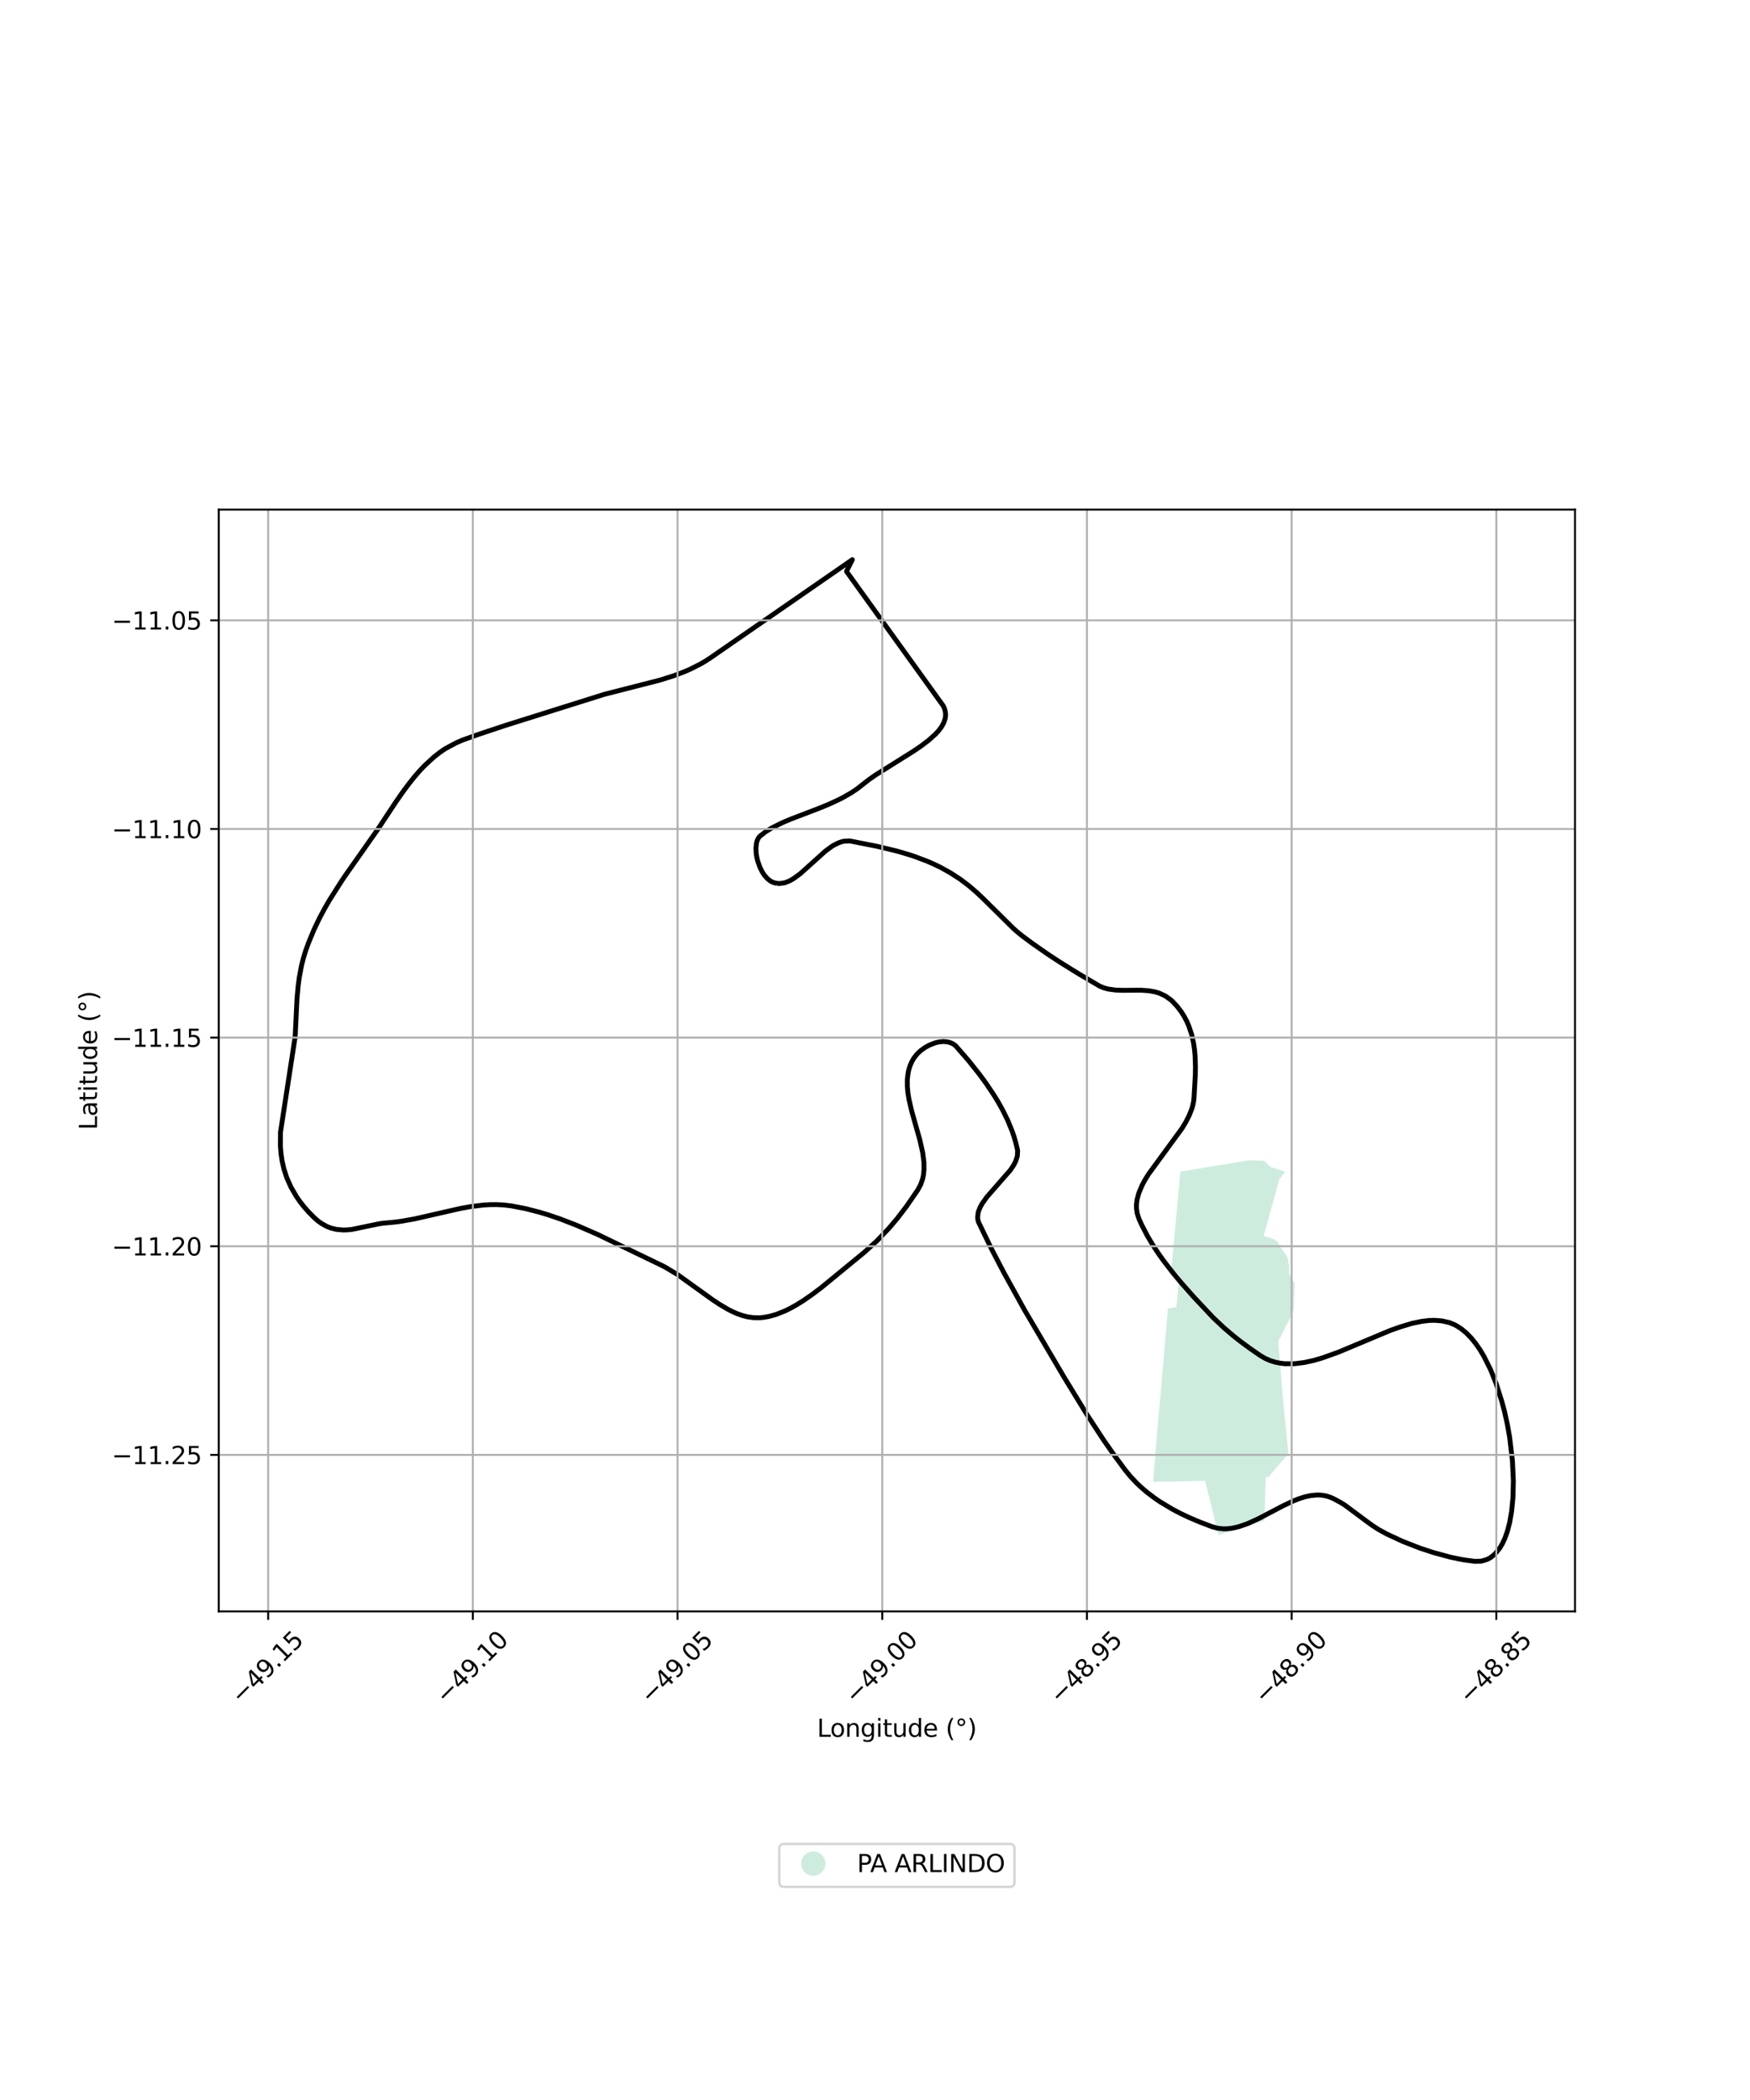 <?xml version="1.0" encoding="utf-8" standalone="no"?>
<!DOCTYPE svg PUBLIC "-//W3C//DTD SVG 1.1//EN"
  "http://www.w3.org/Graphics/SVG/1.1/DTD/svg11.dtd">
<svg xmlns:xlink="http://www.w3.org/1999/xlink" width="720pt" height="864pt" viewBox="0 0 720 864" xmlns="http://www.w3.org/2000/svg" version="1.1">
 <defs>
  <style type="text/css">*{stroke-linejoin: round; stroke-linecap: butt}</style>
 </defs>
 <g id="figure_1">
  <g id="patch_1">
   <path d="M 0 864 
L 720 864 
L 720 0 
L 0 0 
z
" style="fill: #ffffff"/>
  </g>
  <g id="axes_1">
   <g id="patch_2">
    <path d="M 90 662.978 
L 648 662.978 
L 648 209.662 
L 90 209.662 
z
" style="fill: #ffffff"/>
   </g>
   <g id="PatchCollection_1">
    <path d="M 514.202 477.33 
L 520.055 477.584 
L 522.731 480.116 
L 528.783 482.065 
L 526.371 485.13 
L 521.761 501.725 
L 519.884 508.519 
L 523.553 509.568 
L 525.703 510.902 
L 526.738 513.035 
L 529.418 516.781 
L 530.093 518.525 
L 529.974 519.449 
L 530.414 520.616 
L 530.367 522.749 
L 530.449 524.27 
L 532.665 528.017 
L 532.223 539.025 
L 530.812 542.25 
L 525.925 551.841 
L 527.628 572.829 
L 527.94 576.64 
L 530.096 597.995 
L 526.589 602.201 
L 521.611 607.955 
L 520.762 607.547 
L 520.371 620.597 
L 520.245 625.688 
L 507.517 629.605 
L 501.322 631.526 
L 497.658 616.715 
L 495.82 609.23 
L 494.932 609.262 
L 489.022 609.404 
L 477.356 609.61 
L 474.424 609.678 
L 474.629 607.178 
L 474.863 604.305 
L 475.121 601.15 
L 475.373 598.063 
L 475.598 595.295 
L 475.806 592.746 
L 475.994 590.42 
L 476.014 590.18 
L 476.307 586.568 
L 476.422 585.142 
L 477.416 574.565 
L 477.46 574.096 
L 478.643 560.252 
L 479.205 553.661 
L 479.699 547.901 
L 480.138 542.78 
L 480.521 538.309 
L 483.999 537.814 
L 484.04 537.382 
L 484.528 531.892 
L 484.828 528.33 
L 485.179 524.232 
L 481.694 524.796 
L 482.105 520.338 
L 482.554 515.465 
L 482.965 510.999 
L 483.198 508.487 
L 483.22 508.252 
L 485.644 482.013 
L 504.212 478.988 
L 509.063 478.199 
L 509.286 478.159 
L 509.509 478.119 
L 514.202 477.33 
" clip-path="url(#p09cf965610)" style="fill: #b3e2cd; fill-opacity: 0.65"/>
   </g>
   <g id="PatchCollection_2">
    <path d="M 319.724 363.447 
L 320.663 363.506 
L 322.452 363.291 
L 323.304 363.051 
L 324.953 362.362 
L 326.5 361.48 
L 329.311 359.42 
L 339.609 350.159 
L 342.061 348.352 
L 343.068 347.727 
L 344.84 346.832 
L 346.177 346.35 
L 347.185 346.109 
L 349.469 345.996 
L 350.235 346.103 
L 360.79 348.188 
L 369.004 350.148 
L 375.289 352.024 
L 381.003 354.146 
L 384.158 355.499 
L 386.958 356.858 
L 391.095 359.152 
L 395.141 361.786 
L 398.712 364.498 
L 401.703 367.069 
L 404.172 369.379 
L 416.941 381.999 
L 419.156 383.921 
L 420.874 385.283 
L 424.573 388.033 
L 431.192 392.648 
L 436.25 395.963 
L 443.931 400.734 
L 452.508 405.764 
L 454.22 406.457 
L 455.89 406.91 
L 459.054 407.35 
L 462.033 407.453 
L 469.382 407.396 
L 472.641 407.62 
L 475.081 408.051 
L 477.02 408.631 
L 479.471 409.777 
L 481.71 411.378 
L 482.425 412.035 
L 484.411 414.18 
L 486.01 416.286 
L 487.294 418.334 
L 488.322 420.312 
L 489.142 422.209 
L 490.305 425.744 
L 491.039 429.024 
L 491.464 431.929 
L 491.695 434.484 
L 491.84 438.944 
L 491.786 442.249 
L 491.25 451.663 
L 491.075 453.224 
L 490.763 454.739 
L 490.338 456.21 
L 489.204 459.066 
L 487.821 461.751 
L 486.294 464.271 
L 472.503 483.133 
L 471.07 485.465 
L 469.972 487.498 
L 468.559 490.813 
L 467.83 493.501 
L 467.575 495.503 
L 467.565 496.997 
L 467.869 499.224 
L 468.587 501.433 
L 469.734 503.975 
L 472.161 508.644 
L 474.558 512.64 
L 476.847 516.078 
L 478.983 519.051 
L 482.987 524.19 
L 486.184 528.008 
L 491.235 533.711 
L 499.172 542.155 
L 503.572 546.296 
L 507.22 549.41 
L 509.99 551.612 
L 514.207 554.738 
L 518.503 557.701 
L 520.533 558.891 
L 522.571 559.786 
L 524.607 560.425 
L 526.635 560.843 
L 528.648 561.072 
L 532.669 561.065 
L 536.567 560.58 
L 540.317 559.765 
L 543.9 558.738 
L 550.749 556.284 
L 571.937 547.406 
L 576.05 545.951 
L 580.924 544.472 
L 585.035 543.618 
L 588.022 543.278 
L 590.201 543.215 
L 593.363 543.466 
L 596.383 544.173 
L 598.886 545.238 
L 601.212 546.703 
L 603.369 548.501 
L 605.366 550.572 
L 607.211 552.866 
L 608.911 555.335 
L 610.475 557.94 
L 613.262 563.514 
L 615.575 569.272 
L 617.898 576.638 
L 618.989 580.686 
L 620.186 586.124 
L 621.101 591.293 
L 622.254 600.988 
L 622.636 609.255 
L 622.47 616.139 
L 621.926 621.771 
L 621.137 626.315 
L 620.199 629.943 
L 619.186 632.813 
L 618.148 635.067 
L 617.123 636.824 
L 615.062 639.377 
L 613.287 640.817 
L 611.825 641.61 
L 609.419 642.306 
L 606.752 642.373 
L 602.546 641.822 
L 600.524 641.462 
L 596.586 640.618 
L 589.846 638.795 
L 584.248 636.956 
L 577.036 634.148 
L 570.513 631.108 
L 567.159 629.276 
L 564.712 627.685 
L 562.6 626.165 
L 553.352 619.278 
L 551.921 618.363 
L 548.614 616.577 
L 547.48 616.084 
L 546.06 615.598 
L 544.669 615.283 
L 543.307 615.116 
L 541.975 615.075 
L 539.362 615.303 
L 536.877 615.84 
L 534.522 616.584 
L 532.294 617.456 
L 528.077 619.428 
L 517.826 624.804 
L 513.249 626.884 
L 509.772 628.094 
L 506.959 628.743 
L 504.869 628.985 
L 503.314 629.01 
L 501.005 628.768 
L 498.728 628.155 
L 493.726 626.256 
L 489.373 624.41 
L 485.615 622.633 
L 482.385 620.941 
L 477.254 617.862 
L 475.233 616.487 
L 471.821 613.904 
L 469.381 611.81 
L 467.625 610.146 
L 465.123 607.494 
L 462.793 604.645 
L 457.917 598.014 
L 453.879 592.211 
L 447.169 581.959 
L 437.745 566.538 
L 421.478 538.906 
L 412.947 523.473 
L 407.785 513.556 
L 402.537 502.702 
L 402.32 501.78 
L 402.236 500.885 
L 402.394 499.172 
L 402.603 498.354 
L 403.226 496.764 
L 404.039 495.271 
L 405.965 492.55 
L 415.69 481.416 
L 417.042 479.394 
L 417.891 477.747 
L 418.574 475.592 
L 418.673 473.524 
L 418.567 472.836 
L 417.928 470.149 
L 417.191 467.636 
L 416.383 465.284 
L 414.578 460.89 
L 412.707 457.062 
L 410.864 453.726 
L 409.104 450.817 
L 405.72 445.753 
L 402.952 441.977 
L 398.479 436.352 
L 393.238 430.326 
L 392.321 429.616 
L 391.379 429.118 
L 389.951 428.678 
L 388.117 428.514 
L 386.437 428.665 
L 384.94 429.002 
L 382.428 429.956 
L 380.603 430.96 
L 378.737 432.309 
L 377.383 433.575 
L 376 435.325 
L 375.153 436.811 
L 374.496 438.295 
L 374.004 439.769 
L 373.653 441.231 
L 373.294 444.145 
L 373.296 446.965 
L 373.549 449.671 
L 373.968 452.253 
L 375.105 457.177 
L 378.483 469.124 
L 379.643 474.336 
L 380.127 478.199 
L 380.163 481.244 
L 379.931 483.451 
L 379.593 485.056 
L 378.79 487.378 
L 377.596 489.584 
L 372.924 496.379 
L 369.092 501.389 
L 365.719 505.368 
L 360.863 510.454 
L 355.612 515.226 
L 337.911 529.754 
L 334.098 532.625 
L 330.759 534.943 
L 327.837 536.78 
L 325.282 538.214 
L 323.05 539.318 
L 319.396 540.781 
L 316.424 541.616 
L 314.204 542.006 
L 312.544 542.155 
L 310.064 542.133 
L 307.597 541.798 
L 305.358 541.22 
L 303.267 540.475 
L 301.313 539.616 
L 299.484 538.686 
L 296.063 536.671 
L 293.072 534.682 
L 278.668 524.334 
L 273.574 521.29 
L 271.859 520.432 
L 245.816 507.86 
L 237.191 504.099 
L 230.623 501.553 
L 225.636 499.85 
L 221.86 498.708 
L 216.135 497.247 
L 210.333 496.127 
L 207.142 495.744 
L 204.153 495.602 
L 201.351 495.639 
L 198.726 495.806 
L 193.806 496.408 
L 189.502 497.177 
L 170.675 501.466 
L 165.022 502.476 
L 162.194 502.84 
L 157.492 503.27 
L 155.735 503.547 
L 144.798 505.817 
L 142.857 506.012 
L 141.158 506.055 
L 138.371 505.805 
L 136.236 505.284 
L 134.493 504.611 
L 132.204 503.34 
L 130.734 502.266 
L 129.263 500.971 
L 127.049 498.731 
L 125.121 496.55 
L 123.449 494.428 
L 122.004 492.363 
L 119.665 488.34 
L 117.985 484.543 
L 116.819 480.965 
L 116.052 477.595 
L 115.591 474.425 
L 115.364 471.444 
L 115.396 465.835 
L 121.44 426.511 
L 122.188 410.984 
L 122.629 405.993 
L 123.118 402.251 
L 124.036 397.342 
L 124.827 394.188 
L 125.803 391.037 
L 126.909 387.967 
L 129.209 382.423 
L 131.441 377.766 
L 133.546 373.816 
L 135.492 370.436 
L 140.24 362.948 
L 141.956 360.381 
L 155.351 341.328 
L 162.751 330.125 
L 165.601 326.021 
L 168.174 322.543 
L 170.509 319.619 
L 172.628 317.172 
L 174.552 315.131 
L 178.376 311.597 
L 180.924 309.582 
L 183.152 308.061 
L 187.609 305.659 
L 190.464 304.425 
L 196.92 302.123 
L 208.266 298.353 
L 248.726 285.64 
L 271.44 279.838 
L 276.976 278.097 
L 281.026 276.588 
L 283.993 275.314 
L 288.306 273.13 
L 290.393 271.899 
L 292.429 270.566 
L 350.678 230.267 
L 348.269 235.091 
L 388.055 290.375 
L 388.57 291.5 
L 388.886 292.579 
L 389.03 293.615 
L 389.023 294.61 
L 388.886 295.569 
L 388.294 297.369 
L 387.355 299.064 
L 386.178 300.634 
L 384.841 302.089 
L 381.92 304.695 
L 378.828 307.022 
L 375.869 309.033 
L 360.16 318.894 
L 357.453 320.795 
L 352.606 324.584 
L 350.198 326.197 
L 346.895 328.086 
L 345.573 328.786 
L 341.181 330.83 
L 337.26 332.447 
L 325.443 336.966 
L 321.909 338.459 
L 317.622 340.588 
L 315.133 342.106 
L 312.523 344.132 
L 311.936 344.951 
L 311.52 345.872 
L 311.242 346.866 
L 311.014 348.903 
L 311.092 350.866 
L 311.361 352.661 
L 311.756 354.303 
L 312.689 356.918 
L 313.622 358.767 
L 314.452 360.039 
L 315.793 361.57 
L 316.989 362.495 
L 317.751 362.896 
L 318.754 363.251 
L 319.724 363.447 
L 319.724 363.447 
" clip-path="url(#p09cf965610)" style="fill: none; stroke: #000000; stroke-width: 2"/>
   </g>
   <g id="matplotlib.axis_1">
    <g id="xtick_1">
     <g id="line2d_1">
      <path d="M 110.326 662.978 
L 110.326 209.662 
" clip-path="url(#p09cf965610)" style="fill: none; stroke: #b0b0b0; stroke-width: 0.8; stroke-linecap: square"/>
     </g>
     <g id="line2d_2">
      <defs>
       <path id="m8938b7287c" d="M 0 0 
L 0 3.5 
" style="stroke: #000000; stroke-width: 0.8"/>
      </defs>
      <g>
       <use xlink:href="#m8938b7287c" x="110.326" y="662.978" style="stroke: #000000; stroke-width: 0.8"/>
      </g>
     </g>
     <g id="text_1">
      <!-- −49.15 -->
      <g transform="translate(99.193 701.519) rotate(-45) scale(0.1 -0.1)">
       <defs>
        <path id="DejaVuSans-2212" d="M 678 2272 
L 4684 2272 
L 4684 1741 
L 678 1741 
L 678 2272 
z
" transform="scale(0.016)"/>
        <path id="DejaVuSans-34" d="M 2419 4116 
L 825 1625 
L 2419 1625 
L 2419 4116 
z
M 2253 4666 
L 3047 4666 
L 3047 1625 
L 3713 1625 
L 3713 1100 
L 3047 1100 
L 3047 0 
L 2419 0 
L 2419 1100 
L 313 1100 
L 313 1709 
L 2253 4666 
z
" transform="scale(0.016)"/>
        <path id="DejaVuSans-39" d="M 703 97 
L 703 672 
Q 941 559 1184 500 
Q 1428 441 1663 441 
Q 2288 441 2617 861 
Q 2947 1281 2994 2138 
Q 2813 1869 2534 1725 
Q 2256 1581 1919 1581 
Q 1219 1581 811 2004 
Q 403 2428 403 3163 
Q 403 3881 828 4315 
Q 1253 4750 1959 4750 
Q 2769 4750 3195 4129 
Q 3622 3509 3622 2328 
Q 3622 1225 3098 567 
Q 2575 -91 1691 -91 
Q 1453 -91 1209 -44 
Q 966 3 703 97 
z
M 1959 2075 
Q 2384 2075 2632 2365 
Q 2881 2656 2881 3163 
Q 2881 3666 2632 3958 
Q 2384 4250 1959 4250 
Q 1534 4250 1286 3958 
Q 1038 3666 1038 3163 
Q 1038 2656 1286 2365 
Q 1534 2075 1959 2075 
z
" transform="scale(0.016)"/>
        <path id="DejaVuSans-2e" d="M 684 794 
L 1344 794 
L 1344 0 
L 684 0 
L 684 794 
z
" transform="scale(0.016)"/>
        <path id="DejaVuSans-31" d="M 794 531 
L 1825 531 
L 1825 4091 
L 703 3866 
L 703 4441 
L 1819 4666 
L 2450 4666 
L 2450 531 
L 3481 531 
L 3481 0 
L 794 0 
L 794 531 
z
" transform="scale(0.016)"/>
        <path id="DejaVuSans-35" d="M 691 4666 
L 3169 4666 
L 3169 4134 
L 1269 4134 
L 1269 2991 
Q 1406 3038 1543 3061 
Q 1681 3084 1819 3084 
Q 2600 3084 3056 2656 
Q 3513 2228 3513 1497 
Q 3513 744 3044 326 
Q 2575 -91 1722 -91 
Q 1428 -91 1123 -41 
Q 819 9 494 109 
L 494 744 
Q 775 591 1075 516 
Q 1375 441 1709 441 
Q 2250 441 2565 725 
Q 2881 1009 2881 1497 
Q 2881 1984 2565 2268 
Q 2250 2553 1709 2553 
Q 1456 2553 1204 2497 
Q 953 2441 691 2322 
L 691 4666 
z
" transform="scale(0.016)"/>
       </defs>
       <use xlink:href="#DejaVuSans-2212"/>
       <use xlink:href="#DejaVuSans-34" transform="translate(83.789 0)"/>
       <use xlink:href="#DejaVuSans-39" transform="translate(147.412 0)"/>
       <use xlink:href="#DejaVuSans-2e" transform="translate(211.035 0)"/>
       <use xlink:href="#DejaVuSans-31" transform="translate(242.822 0)"/>
       <use xlink:href="#DejaVuSans-35" transform="translate(306.445 0)"/>
      </g>
     </g>
    </g>
    <g id="xtick_2">
     <g id="line2d_3">
      <path d="M 194.545 662.978 
L 194.545 209.662 
" clip-path="url(#p09cf965610)" style="fill: none; stroke: #b0b0b0; stroke-width: 0.8; stroke-linecap: square"/>
     </g>
     <g id="line2d_4">
      <g>
       <use xlink:href="#m8938b7287c" x="194.545" y="662.978" style="stroke: #000000; stroke-width: 0.8"/>
      </g>
     </g>
     <g id="text_2">
      <!-- −49.10 -->
      <g transform="translate(183.412 701.519) rotate(-45) scale(0.1 -0.1)">
       <defs>
        <path id="DejaVuSans-30" d="M 2034 4250 
Q 1547 4250 1301 3770 
Q 1056 3291 1056 2328 
Q 1056 1369 1301 889 
Q 1547 409 2034 409 
Q 2525 409 2770 889 
Q 3016 1369 3016 2328 
Q 3016 3291 2770 3770 
Q 2525 4250 2034 4250 
z
M 2034 4750 
Q 2819 4750 3233 4129 
Q 3647 3509 3647 2328 
Q 3647 1150 3233 529 
Q 2819 -91 2034 -91 
Q 1250 -91 836 529 
Q 422 1150 422 2328 
Q 422 3509 836 4129 
Q 1250 4750 2034 4750 
z
" transform="scale(0.016)"/>
       </defs>
       <use xlink:href="#DejaVuSans-2212"/>
       <use xlink:href="#DejaVuSans-34" transform="translate(83.789 0)"/>
       <use xlink:href="#DejaVuSans-39" transform="translate(147.412 0)"/>
       <use xlink:href="#DejaVuSans-2e" transform="translate(211.035 0)"/>
       <use xlink:href="#DejaVuSans-31" transform="translate(242.822 0)"/>
       <use xlink:href="#DejaVuSans-30" transform="translate(306.445 0)"/>
      </g>
     </g>
    </g>
    <g id="xtick_3">
     <g id="line2d_5">
      <path d="M 278.763 662.978 
L 278.763 209.662 
" clip-path="url(#p09cf965610)" style="fill: none; stroke: #b0b0b0; stroke-width: 0.8; stroke-linecap: square"/>
     </g>
     <g id="line2d_6">
      <g>
       <use xlink:href="#m8938b7287c" x="278.763" y="662.978" style="stroke: #000000; stroke-width: 0.8"/>
      </g>
     </g>
     <g id="text_3">
      <!-- −49.05 -->
      <g transform="translate(267.63 701.519) rotate(-45) scale(0.1 -0.1)">
       <use xlink:href="#DejaVuSans-2212"/>
       <use xlink:href="#DejaVuSans-34" transform="translate(83.789 0)"/>
       <use xlink:href="#DejaVuSans-39" transform="translate(147.412 0)"/>
       <use xlink:href="#DejaVuSans-2e" transform="translate(211.035 0)"/>
       <use xlink:href="#DejaVuSans-30" transform="translate(242.822 0)"/>
       <use xlink:href="#DejaVuSans-35" transform="translate(306.445 0)"/>
      </g>
     </g>
    </g>
    <g id="xtick_4">
     <g id="line2d_7">
      <path d="M 362.982 662.978 
L 362.982 209.662 
" clip-path="url(#p09cf965610)" style="fill: none; stroke: #b0b0b0; stroke-width: 0.8; stroke-linecap: square"/>
     </g>
     <g id="line2d_8">
      <g>
       <use xlink:href="#m8938b7287c" x="362.982" y="662.978" style="stroke: #000000; stroke-width: 0.8"/>
      </g>
     </g>
     <g id="text_4">
      <!-- −49.00 -->
      <g transform="translate(351.849 701.519) rotate(-45) scale(0.1 -0.1)">
       <use xlink:href="#DejaVuSans-2212"/>
       <use xlink:href="#DejaVuSans-34" transform="translate(83.789 0)"/>
       <use xlink:href="#DejaVuSans-39" transform="translate(147.412 0)"/>
       <use xlink:href="#DejaVuSans-2e" transform="translate(211.035 0)"/>
       <use xlink:href="#DejaVuSans-30" transform="translate(242.822 0)"/>
       <use xlink:href="#DejaVuSans-30" transform="translate(306.445 0)"/>
      </g>
     </g>
    </g>
    <g id="xtick_5">
     <g id="line2d_9">
      <path d="M 447.2 662.978 
L 447.2 209.662 
" clip-path="url(#p09cf965610)" style="fill: none; stroke: #b0b0b0; stroke-width: 0.8; stroke-linecap: square"/>
     </g>
     <g id="line2d_10">
      <g>
       <use xlink:href="#m8938b7287c" x="447.2" y="662.978" style="stroke: #000000; stroke-width: 0.8"/>
      </g>
     </g>
     <g id="text_5">
      <!-- −48.95 -->
      <g transform="translate(436.067 701.519) rotate(-45) scale(0.1 -0.1)">
       <defs>
        <path id="DejaVuSans-38" d="M 2034 2216 
Q 1584 2216 1326 1975 
Q 1069 1734 1069 1313 
Q 1069 891 1326 650 
Q 1584 409 2034 409 
Q 2484 409 2743 651 
Q 3003 894 3003 1313 
Q 3003 1734 2745 1975 
Q 2488 2216 2034 2216 
z
M 1403 2484 
Q 997 2584 770 2862 
Q 544 3141 544 3541 
Q 544 4100 942 4425 
Q 1341 4750 2034 4750 
Q 2731 4750 3128 4425 
Q 3525 4100 3525 3541 
Q 3525 3141 3298 2862 
Q 3072 2584 2669 2484 
Q 3125 2378 3379 2068 
Q 3634 1759 3634 1313 
Q 3634 634 3220 271 
Q 2806 -91 2034 -91 
Q 1263 -91 848 271 
Q 434 634 434 1313 
Q 434 1759 690 2068 
Q 947 2378 1403 2484 
z
M 1172 3481 
Q 1172 3119 1398 2916 
Q 1625 2713 2034 2713 
Q 2441 2713 2670 2916 
Q 2900 3119 2900 3481 
Q 2900 3844 2670 4047 
Q 2441 4250 2034 4250 
Q 1625 4250 1398 4047 
Q 1172 3844 1172 3481 
z
" transform="scale(0.016)"/>
       </defs>
       <use xlink:href="#DejaVuSans-2212"/>
       <use xlink:href="#DejaVuSans-34" transform="translate(83.789 0)"/>
       <use xlink:href="#DejaVuSans-38" transform="translate(147.412 0)"/>
       <use xlink:href="#DejaVuSans-2e" transform="translate(211.035 0)"/>
       <use xlink:href="#DejaVuSans-39" transform="translate(242.822 0)"/>
       <use xlink:href="#DejaVuSans-35" transform="translate(306.445 0)"/>
      </g>
     </g>
    </g>
    <g id="xtick_6">
     <g id="line2d_11">
      <path d="M 531.418 662.978 
L 531.418 209.662 
" clip-path="url(#p09cf965610)" style="fill: none; stroke: #b0b0b0; stroke-width: 0.8; stroke-linecap: square"/>
     </g>
     <g id="line2d_12">
      <g>
       <use xlink:href="#m8938b7287c" x="531.418" y="662.978" style="stroke: #000000; stroke-width: 0.8"/>
      </g>
     </g>
     <g id="text_6">
      <!-- −48.90 -->
      <g transform="translate(520.285 701.519) rotate(-45) scale(0.1 -0.1)">
       <use xlink:href="#DejaVuSans-2212"/>
       <use xlink:href="#DejaVuSans-34" transform="translate(83.789 0)"/>
       <use xlink:href="#DejaVuSans-38" transform="translate(147.412 0)"/>
       <use xlink:href="#DejaVuSans-2e" transform="translate(211.035 0)"/>
       <use xlink:href="#DejaVuSans-39" transform="translate(242.822 0)"/>
       <use xlink:href="#DejaVuSans-30" transform="translate(306.445 0)"/>
      </g>
     </g>
    </g>
    <g id="xtick_7">
     <g id="line2d_13">
      <path d="M 615.637 662.978 
L 615.637 209.662 
" clip-path="url(#p09cf965610)" style="fill: none; stroke: #b0b0b0; stroke-width: 0.8; stroke-linecap: square"/>
     </g>
     <g id="line2d_14">
      <g>
       <use xlink:href="#m8938b7287c" x="615.637" y="662.978" style="stroke: #000000; stroke-width: 0.8"/>
      </g>
     </g>
     <g id="text_7">
      <!-- −48.85 -->
      <g transform="translate(604.504 701.519) rotate(-45) scale(0.1 -0.1)">
       <use xlink:href="#DejaVuSans-2212"/>
       <use xlink:href="#DejaVuSans-34" transform="translate(83.789 0)"/>
       <use xlink:href="#DejaVuSans-38" transform="translate(147.412 0)"/>
       <use xlink:href="#DejaVuSans-2e" transform="translate(211.035 0)"/>
       <use xlink:href="#DejaVuSans-38" transform="translate(242.822 0)"/>
       <use xlink:href="#DejaVuSans-35" transform="translate(306.445 0)"/>
      </g>
     </g>
    </g>
    <g id="text_8">
     <!-- Longitude (°) -->
     <g transform="translate(336.14 714.588) scale(0.1 -0.1)">
      <defs>
       <path id="DejaVuSans-4c" d="M 628 4666 
L 1259 4666 
L 1259 531 
L 3531 531 
L 3531 0 
L 628 0 
L 628 4666 
z
" transform="scale(0.016)"/>
       <path id="DejaVuSans-6f" d="M 1959 3097 
Q 1497 3097 1228 2736 
Q 959 2375 959 1747 
Q 959 1119 1226 758 
Q 1494 397 1959 397 
Q 2419 397 2687 759 
Q 2956 1122 2956 1747 
Q 2956 2369 2687 2733 
Q 2419 3097 1959 3097 
z
M 1959 3584 
Q 2709 3584 3137 3096 
Q 3566 2609 3566 1747 
Q 3566 888 3137 398 
Q 2709 -91 1959 -91 
Q 1206 -91 779 398 
Q 353 888 353 1747 
Q 353 2609 779 3096 
Q 1206 3584 1959 3584 
z
" transform="scale(0.016)"/>
       <path id="DejaVuSans-6e" d="M 3513 2113 
L 3513 0 
L 2938 0 
L 2938 2094 
Q 2938 2591 2744 2837 
Q 2550 3084 2163 3084 
Q 1697 3084 1428 2787 
Q 1159 2491 1159 1978 
L 1159 0 
L 581 0 
L 581 3500 
L 1159 3500 
L 1159 2956 
Q 1366 3272 1645 3428 
Q 1925 3584 2291 3584 
Q 2894 3584 3203 3211 
Q 3513 2838 3513 2113 
z
" transform="scale(0.016)"/>
       <path id="DejaVuSans-67" d="M 2906 1791 
Q 2906 2416 2648 2759 
Q 2391 3103 1925 3103 
Q 1463 3103 1205 2759 
Q 947 2416 947 1791 
Q 947 1169 1205 825 
Q 1463 481 1925 481 
Q 2391 481 2648 825 
Q 2906 1169 2906 1791 
z
M 3481 434 
Q 3481 -459 3084 -895 
Q 2688 -1331 1869 -1331 
Q 1566 -1331 1297 -1286 
Q 1028 -1241 775 -1147 
L 775 -588 
Q 1028 -725 1275 -790 
Q 1522 -856 1778 -856 
Q 2344 -856 2625 -561 
Q 2906 -266 2906 331 
L 2906 616 
Q 2728 306 2450 153 
Q 2172 0 1784 0 
Q 1141 0 747 490 
Q 353 981 353 1791 
Q 353 2603 747 3093 
Q 1141 3584 1784 3584 
Q 2172 3584 2450 3431 
Q 2728 3278 2906 2969 
L 2906 3500 
L 3481 3500 
L 3481 434 
z
" transform="scale(0.016)"/>
       <path id="DejaVuSans-69" d="M 603 3500 
L 1178 3500 
L 1178 0 
L 603 0 
L 603 3500 
z
M 603 4863 
L 1178 4863 
L 1178 4134 
L 603 4134 
L 603 4863 
z
" transform="scale(0.016)"/>
       <path id="DejaVuSans-74" d="M 1172 4494 
L 1172 3500 
L 2356 3500 
L 2356 3053 
L 1172 3053 
L 1172 1153 
Q 1172 725 1289 603 
Q 1406 481 1766 481 
L 2356 481 
L 2356 0 
L 1766 0 
Q 1100 0 847 248 
Q 594 497 594 1153 
L 594 3053 
L 172 3053 
L 172 3500 
L 594 3500 
L 594 4494 
L 1172 4494 
z
" transform="scale(0.016)"/>
       <path id="DejaVuSans-75" d="M 544 1381 
L 544 3500 
L 1119 3500 
L 1119 1403 
Q 1119 906 1312 657 
Q 1506 409 1894 409 
Q 2359 409 2629 706 
Q 2900 1003 2900 1516 
L 2900 3500 
L 3475 3500 
L 3475 0 
L 2900 0 
L 2900 538 
Q 2691 219 2414 64 
Q 2138 -91 1772 -91 
Q 1169 -91 856 284 
Q 544 659 544 1381 
z
M 1991 3584 
L 1991 3584 
z
" transform="scale(0.016)"/>
       <path id="DejaVuSans-64" d="M 2906 2969 
L 2906 4863 
L 3481 4863 
L 3481 0 
L 2906 0 
L 2906 525 
Q 2725 213 2448 61 
Q 2172 -91 1784 -91 
Q 1150 -91 751 415 
Q 353 922 353 1747 
Q 353 2572 751 3078 
Q 1150 3584 1784 3584 
Q 2172 3584 2448 3432 
Q 2725 3281 2906 2969 
z
M 947 1747 
Q 947 1113 1208 752 
Q 1469 391 1925 391 
Q 2381 391 2643 752 
Q 2906 1113 2906 1747 
Q 2906 2381 2643 2742 
Q 2381 3103 1925 3103 
Q 1469 3103 1208 2742 
Q 947 2381 947 1747 
z
" transform="scale(0.016)"/>
       <path id="DejaVuSans-65" d="M 3597 1894 
L 3597 1613 
L 953 1613 
Q 991 1019 1311 708 
Q 1631 397 2203 397 
Q 2534 397 2845 478 
Q 3156 559 3463 722 
L 3463 178 
Q 3153 47 2828 -22 
Q 2503 -91 2169 -91 
Q 1331 -91 842 396 
Q 353 884 353 1716 
Q 353 2575 817 3079 
Q 1281 3584 2069 3584 
Q 2775 3584 3186 3129 
Q 3597 2675 3597 1894 
z
M 3022 2063 
Q 3016 2534 2758 2815 
Q 2500 3097 2075 3097 
Q 1594 3097 1305 2825 
Q 1016 2553 972 2059 
L 3022 2063 
z
" transform="scale(0.016)"/>
       <path id="DejaVuSans-20" transform="scale(0.016)"/>
       <path id="DejaVuSans-28" d="M 1984 4856 
Q 1566 4138 1362 3434 
Q 1159 2731 1159 2009 
Q 1159 1288 1364 580 
Q 1569 -128 1984 -844 
L 1484 -844 
Q 1016 -109 783 600 
Q 550 1309 550 2009 
Q 550 2706 781 3412 
Q 1013 4119 1484 4856 
L 1984 4856 
z
" transform="scale(0.016)"/>
       <path id="DejaVuSans-b0" d="M 1600 4347 
Q 1350 4347 1178 4173 
Q 1006 4000 1006 3750 
Q 1006 3503 1178 3333 
Q 1350 3163 1600 3163 
Q 1850 3163 2022 3333 
Q 2194 3503 2194 3750 
Q 2194 3997 2020 4172 
Q 1847 4347 1600 4347 
z
M 1600 4750 
Q 1800 4750 1984 4673 
Q 2169 4597 2303 4453 
Q 2447 4313 2519 4134 
Q 2591 3956 2591 3750 
Q 2591 3338 2302 3052 
Q 2013 2766 1594 2766 
Q 1172 2766 890 3047 
Q 609 3328 609 3750 
Q 609 4169 896 4459 
Q 1184 4750 1600 4750 
z
" transform="scale(0.016)"/>
       <path id="DejaVuSans-29" d="M 513 4856 
L 1013 4856 
Q 1481 4119 1714 3412 
Q 1947 2706 1947 2009 
Q 1947 1309 1714 600 
Q 1481 -109 1013 -844 
L 513 -844 
Q 928 -128 1133 580 
Q 1338 1288 1338 2009 
Q 1338 2731 1133 3434 
Q 928 4138 513 4856 
z
" transform="scale(0.016)"/>
      </defs>
      <use xlink:href="#DejaVuSans-4c"/>
      <use xlink:href="#DejaVuSans-6f" transform="translate(53.963 0)"/>
      <use xlink:href="#DejaVuSans-6e" transform="translate(115.145 0)"/>
      <use xlink:href="#DejaVuSans-67" transform="translate(178.523 0)"/>
      <use xlink:href="#DejaVuSans-69" transform="translate(242 0)"/>
      <use xlink:href="#DejaVuSans-74" transform="translate(269.783 0)"/>
      <use xlink:href="#DejaVuSans-75" transform="translate(308.992 0)"/>
      <use xlink:href="#DejaVuSans-64" transform="translate(372.371 0)"/>
      <use xlink:href="#DejaVuSans-65" transform="translate(435.848 0)"/>
      <use xlink:href="#DejaVuSans-20" transform="translate(497.371 0)"/>
      <use xlink:href="#DejaVuSans-28" transform="translate(529.158 0)"/>
      <use xlink:href="#DejaVuSans-b0" transform="translate(568.172 0)"/>
      <use xlink:href="#DejaVuSans-29" transform="translate(618.172 0)"/>
     </g>
    </g>
   </g>
   <g id="matplotlib.axis_2">
    <g id="ytick_1">
     <g id="line2d_15">
      <path d="M 90 598.579 
L 648 598.579 
" clip-path="url(#p09cf965610)" style="fill: none; stroke: #b0b0b0; stroke-width: 0.8; stroke-linecap: square"/>
     </g>
     <g id="line2d_16">
      <defs>
       <path id="m9bed058deb" d="M 0 0 
L -3.5 0 
" style="stroke: #000000; stroke-width: 0.8"/>
      </defs>
      <g>
       <use xlink:href="#m9bed058deb" x="90" y="598.579" style="stroke: #000000; stroke-width: 0.8"/>
      </g>
     </g>
     <g id="text_9">
      <!-- −11.25 -->
      <g transform="translate(45.992 602.378) scale(0.1 -0.1)">
       <defs>
        <path id="DejaVuSans-32" d="M 1228 531 
L 3431 531 
L 3431 0 
L 469 0 
L 469 531 
Q 828 903 1448 1529 
Q 2069 2156 2228 2338 
Q 2531 2678 2651 2914 
Q 2772 3150 2772 3378 
Q 2772 3750 2511 3984 
Q 2250 4219 1831 4219 
Q 1534 4219 1204 4116 
Q 875 4013 500 3803 
L 500 4441 
Q 881 4594 1212 4672 
Q 1544 4750 1819 4750 
Q 2544 4750 2975 4387 
Q 3406 4025 3406 3419 
Q 3406 3131 3298 2873 
Q 3191 2616 2906 2266 
Q 2828 2175 2409 1742 
Q 1991 1309 1228 531 
z
" transform="scale(0.016)"/>
       </defs>
       <use xlink:href="#DejaVuSans-2212"/>
       <use xlink:href="#DejaVuSans-31" transform="translate(83.789 0)"/>
       <use xlink:href="#DejaVuSans-31" transform="translate(147.412 0)"/>
       <use xlink:href="#DejaVuSans-2e" transform="translate(211.035 0)"/>
       <use xlink:href="#DejaVuSans-32" transform="translate(242.822 0)"/>
       <use xlink:href="#DejaVuSans-35" transform="translate(306.445 0)"/>
      </g>
     </g>
    </g>
    <g id="ytick_2">
     <g id="line2d_17">
      <path d="M 90 512.738 
L 648 512.738 
" clip-path="url(#p09cf965610)" style="fill: none; stroke: #b0b0b0; stroke-width: 0.8; stroke-linecap: square"/>
     </g>
     <g id="line2d_18">
      <g>
       <use xlink:href="#m9bed058deb" x="90" y="512.738" style="stroke: #000000; stroke-width: 0.8"/>
      </g>
     </g>
     <g id="text_10">
      <!-- −11.20 -->
      <g transform="translate(45.992 516.538) scale(0.1 -0.1)">
       <use xlink:href="#DejaVuSans-2212"/>
       <use xlink:href="#DejaVuSans-31" transform="translate(83.789 0)"/>
       <use xlink:href="#DejaVuSans-31" transform="translate(147.412 0)"/>
       <use xlink:href="#DejaVuSans-2e" transform="translate(211.035 0)"/>
       <use xlink:href="#DejaVuSans-32" transform="translate(242.822 0)"/>
       <use xlink:href="#DejaVuSans-30" transform="translate(306.445 0)"/>
      </g>
     </g>
    </g>
    <g id="ytick_3">
     <g id="line2d_19">
      <path d="M 90 426.898 
L 648 426.898 
" clip-path="url(#p09cf965610)" style="fill: none; stroke: #b0b0b0; stroke-width: 0.8; stroke-linecap: square"/>
     </g>
     <g id="line2d_20">
      <g>
       <use xlink:href="#m9bed058deb" x="90" y="426.898" style="stroke: #000000; stroke-width: 0.8"/>
      </g>
     </g>
     <g id="text_11">
      <!-- −11.15 -->
      <g transform="translate(45.992 430.697) scale(0.1 -0.1)">
       <use xlink:href="#DejaVuSans-2212"/>
       <use xlink:href="#DejaVuSans-31" transform="translate(83.789 0)"/>
       <use xlink:href="#DejaVuSans-31" transform="translate(147.412 0)"/>
       <use xlink:href="#DejaVuSans-2e" transform="translate(211.035 0)"/>
       <use xlink:href="#DejaVuSans-31" transform="translate(242.822 0)"/>
       <use xlink:href="#DejaVuSans-35" transform="translate(306.445 0)"/>
      </g>
     </g>
    </g>
    <g id="ytick_4">
     <g id="line2d_21">
      <path d="M 90 341.058 
L 648 341.058 
" clip-path="url(#p09cf965610)" style="fill: none; stroke: #b0b0b0; stroke-width: 0.8; stroke-linecap: square"/>
     </g>
     <g id="line2d_22">
      <g>
       <use xlink:href="#m9bed058deb" x="90" y="341.058" style="stroke: #000000; stroke-width: 0.8"/>
      </g>
     </g>
     <g id="text_12">
      <!-- −11.10 -->
      <g transform="translate(45.992 344.857) scale(0.1 -0.1)">
       <use xlink:href="#DejaVuSans-2212"/>
       <use xlink:href="#DejaVuSans-31" transform="translate(83.789 0)"/>
       <use xlink:href="#DejaVuSans-31" transform="translate(147.412 0)"/>
       <use xlink:href="#DejaVuSans-2e" transform="translate(211.035 0)"/>
       <use xlink:href="#DejaVuSans-31" transform="translate(242.822 0)"/>
       <use xlink:href="#DejaVuSans-30" transform="translate(306.445 0)"/>
      </g>
     </g>
    </g>
    <g id="ytick_5">
     <g id="line2d_23">
      <path d="M 90 255.217 
L 648 255.217 
" clip-path="url(#p09cf965610)" style="fill: none; stroke: #b0b0b0; stroke-width: 0.8; stroke-linecap: square"/>
     </g>
     <g id="line2d_24">
      <g>
       <use xlink:href="#m9bed058deb" x="90" y="255.217" style="stroke: #000000; stroke-width: 0.8"/>
      </g>
     </g>
     <g id="text_13">
      <!-- −11.05 -->
      <g transform="translate(45.992 259.017) scale(0.1 -0.1)">
       <use xlink:href="#DejaVuSans-2212"/>
       <use xlink:href="#DejaVuSans-31" transform="translate(83.789 0)"/>
       <use xlink:href="#DejaVuSans-31" transform="translate(147.412 0)"/>
       <use xlink:href="#DejaVuSans-2e" transform="translate(211.035 0)"/>
       <use xlink:href="#DejaVuSans-30" transform="translate(242.822 0)"/>
       <use xlink:href="#DejaVuSans-35" transform="translate(306.445 0)"/>
      </g>
     </g>
    </g>
    <g id="text_14">
     <!-- Latitude (°) -->
     <g transform="translate(39.913 464.89) rotate(-90) scale(0.1 -0.1)">
      <defs>
       <path id="DejaVuSans-61" d="M 2194 1759 
Q 1497 1759 1228 1600 
Q 959 1441 959 1056 
Q 959 750 1161 570 
Q 1363 391 1709 391 
Q 2188 391 2477 730 
Q 2766 1069 2766 1631 
L 2766 1759 
L 2194 1759 
z
M 3341 1997 
L 3341 0 
L 2766 0 
L 2766 531 
Q 2569 213 2275 61 
Q 1981 -91 1556 -91 
Q 1019 -91 701 211 
Q 384 513 384 1019 
Q 384 1609 779 1909 
Q 1175 2209 1959 2209 
L 2766 2209 
L 2766 2266 
Q 2766 2663 2505 2880 
Q 2244 3097 1772 3097 
Q 1472 3097 1187 3025 
Q 903 2953 641 2809 
L 641 3341 
Q 956 3463 1253 3523 
Q 1550 3584 1831 3584 
Q 2591 3584 2966 3190 
Q 3341 2797 3341 1997 
z
" transform="scale(0.016)"/>
      </defs>
      <use xlink:href="#DejaVuSans-4c"/>
      <use xlink:href="#DejaVuSans-61" transform="translate(55.713 0)"/>
      <use xlink:href="#DejaVuSans-74" transform="translate(116.992 0)"/>
      <use xlink:href="#DejaVuSans-69" transform="translate(156.201 0)"/>
      <use xlink:href="#DejaVuSans-74" transform="translate(183.984 0)"/>
      <use xlink:href="#DejaVuSans-75" transform="translate(223.193 0)"/>
      <use xlink:href="#DejaVuSans-64" transform="translate(286.572 0)"/>
      <use xlink:href="#DejaVuSans-65" transform="translate(350.049 0)"/>
      <use xlink:href="#DejaVuSans-20" transform="translate(411.572 0)"/>
      <use xlink:href="#DejaVuSans-28" transform="translate(443.359 0)"/>
      <use xlink:href="#DejaVuSans-b0" transform="translate(482.373 0)"/>
      <use xlink:href="#DejaVuSans-29" transform="translate(532.373 0)"/>
     </g>
    </g>
   </g>
   <g id="patch_3">
    <path d="M 90 662.978 
L 90 209.662 
" style="fill: none; stroke: #000000; stroke-width: 0.8; stroke-linejoin: miter; stroke-linecap: square"/>
   </g>
   <g id="patch_4">
    <path d="M 648 662.978 
L 648 209.662 
" style="fill: none; stroke: #000000; stroke-width: 0.8; stroke-linejoin: miter; stroke-linecap: square"/>
   </g>
   <g id="patch_5">
    <path d="M 90 662.978 
L 648 662.978 
" style="fill: none; stroke: #000000; stroke-width: 0.8; stroke-linejoin: miter; stroke-linecap: square"/>
   </g>
   <g id="patch_6">
    <path d="M 90 209.662 
L 648 209.662 
" style="fill: none; stroke: #000000; stroke-width: 0.8; stroke-linejoin: miter; stroke-linecap: square"/>
   </g>
   <g id="legend_1">
    <g id="patch_7">
     <path d="M 322.613 776.319 
L 415.387 776.319 
Q 417.387 776.319 417.387 774.319 
L 417.387 760.641 
Q 417.387 758.641 415.387 758.641 
L 322.613 758.641 
Q 320.613 758.641 320.613 760.641 
L 320.613 774.319 
Q 320.613 776.319 322.613 776.319 
z
" style="fill: #ffffff; opacity: 0.8; stroke: #cccccc; stroke-linejoin: miter"/>
    </g>
    <g id="line2d_25">
     <defs>
      <path id="m4a4630d8e3" d="M 0 5 
C 1.326 5 2.598 4.473 3.536 3.536 
C 4.473 2.598 5 1.326 5 0 
C 5 -1.326 4.473 -2.598 3.536 -3.536 
C 2.598 -4.473 1.326 -5 0 -5 
C -1.326 -5 -2.598 -4.473 -3.536 -3.536 
C -4.473 -2.598 -5 -1.326 -5 0 
C -5 1.326 -4.473 2.598 -3.536 3.536 
C -2.598 4.473 -1.326 5 0 5 
z
"/>
     </defs>
     <g>
      <use xlink:href="#m4a4630d8e3" x="334.613" y="766.739" style="fill: #b3e2cd; fill-opacity: 0.65"/>
     </g>
    </g>
    <g id="text_15">
     <!-- PA ARLINDO -->
     <g transform="translate(352.613 770.239) scale(0.1 -0.1)">
      <defs>
       <path id="DejaVuSans-50" d="M 1259 4147 
L 1259 2394 
L 2053 2394 
Q 2494 2394 2734 2622 
Q 2975 2850 2975 3272 
Q 2975 3691 2734 3919 
Q 2494 4147 2053 4147 
L 1259 4147 
z
M 628 4666 
L 2053 4666 
Q 2838 4666 3239 4311 
Q 3641 3956 3641 3272 
Q 3641 2581 3239 2228 
Q 2838 1875 2053 1875 
L 1259 1875 
L 1259 0 
L 628 0 
L 628 4666 
z
" transform="scale(0.016)"/>
       <path id="DejaVuSans-41" d="M 2188 4044 
L 1331 1722 
L 3047 1722 
L 2188 4044 
z
M 1831 4666 
L 2547 4666 
L 4325 0 
L 3669 0 
L 3244 1197 
L 1141 1197 
L 716 0 
L 50 0 
L 1831 4666 
z
" transform="scale(0.016)"/>
       <path id="DejaVuSans-52" d="M 2841 2188 
Q 3044 2119 3236 1894 
Q 3428 1669 3622 1275 
L 4263 0 
L 3584 0 
L 2988 1197 
Q 2756 1666 2539 1819 
Q 2322 1972 1947 1972 
L 1259 1972 
L 1259 0 
L 628 0 
L 628 4666 
L 2053 4666 
Q 2853 4666 3247 4331 
Q 3641 3997 3641 3322 
Q 3641 2881 3436 2590 
Q 3231 2300 2841 2188 
z
M 1259 4147 
L 1259 2491 
L 2053 2491 
Q 2509 2491 2742 2702 
Q 2975 2913 2975 3322 
Q 2975 3731 2742 3939 
Q 2509 4147 2053 4147 
L 1259 4147 
z
" transform="scale(0.016)"/>
       <path id="DejaVuSans-49" d="M 628 4666 
L 1259 4666 
L 1259 0 
L 628 0 
L 628 4666 
z
" transform="scale(0.016)"/>
       <path id="DejaVuSans-4e" d="M 628 4666 
L 1478 4666 
L 3547 763 
L 3547 4666 
L 4159 4666 
L 4159 0 
L 3309 0 
L 1241 3903 
L 1241 0 
L 628 0 
L 628 4666 
z
" transform="scale(0.016)"/>
       <path id="DejaVuSans-44" d="M 1259 4147 
L 1259 519 
L 2022 519 
Q 2988 519 3436 956 
Q 3884 1394 3884 2338 
Q 3884 3275 3436 3711 
Q 2988 4147 2022 4147 
L 1259 4147 
z
M 628 4666 
L 1925 4666 
Q 3281 4666 3915 4102 
Q 4550 3538 4550 2338 
Q 4550 1131 3912 565 
Q 3275 0 1925 0 
L 628 0 
L 628 4666 
z
" transform="scale(0.016)"/>
       <path id="DejaVuSans-4f" d="M 2522 4238 
Q 1834 4238 1429 3725 
Q 1025 3213 1025 2328 
Q 1025 1447 1429 934 
Q 1834 422 2522 422 
Q 3209 422 3611 934 
Q 4013 1447 4013 2328 
Q 4013 3213 3611 3725 
Q 3209 4238 2522 4238 
z
M 2522 4750 
Q 3503 4750 4090 4092 
Q 4678 3434 4678 2328 
Q 4678 1225 4090 567 
Q 3503 -91 2522 -91 
Q 1538 -91 948 565 
Q 359 1222 359 2328 
Q 359 3434 948 4092 
Q 1538 4750 2522 4750 
z
" transform="scale(0.016)"/>
      </defs>
      <use xlink:href="#DejaVuSans-50"/>
      <use xlink:href="#DejaVuSans-41" transform="translate(53.928 0)"/>
      <use xlink:href="#DejaVuSans-20" transform="translate(122.336 0)"/>
      <use xlink:href="#DejaVuSans-41" transform="translate(154.123 0)"/>
      <use xlink:href="#DejaVuSans-52" transform="translate(222.531 0)"/>
      <use xlink:href="#DejaVuSans-4c" transform="translate(292.014 0)"/>
      <use xlink:href="#DejaVuSans-49" transform="translate(347.727 0)"/>
      <use xlink:href="#DejaVuSans-4e" transform="translate(377.219 0)"/>
      <use xlink:href="#DejaVuSans-44" transform="translate(452.023 0)"/>
      <use xlink:href="#DejaVuSans-4f" transform="translate(529.025 0)"/>
     </g>
    </g>
   </g>
  </g>
 </g>
 <defs>
  <clipPath id="p09cf965610">
   <rect x="90" y="209.662" width="558" height="453.316"/>
  </clipPath>
 </defs>
</svg>
